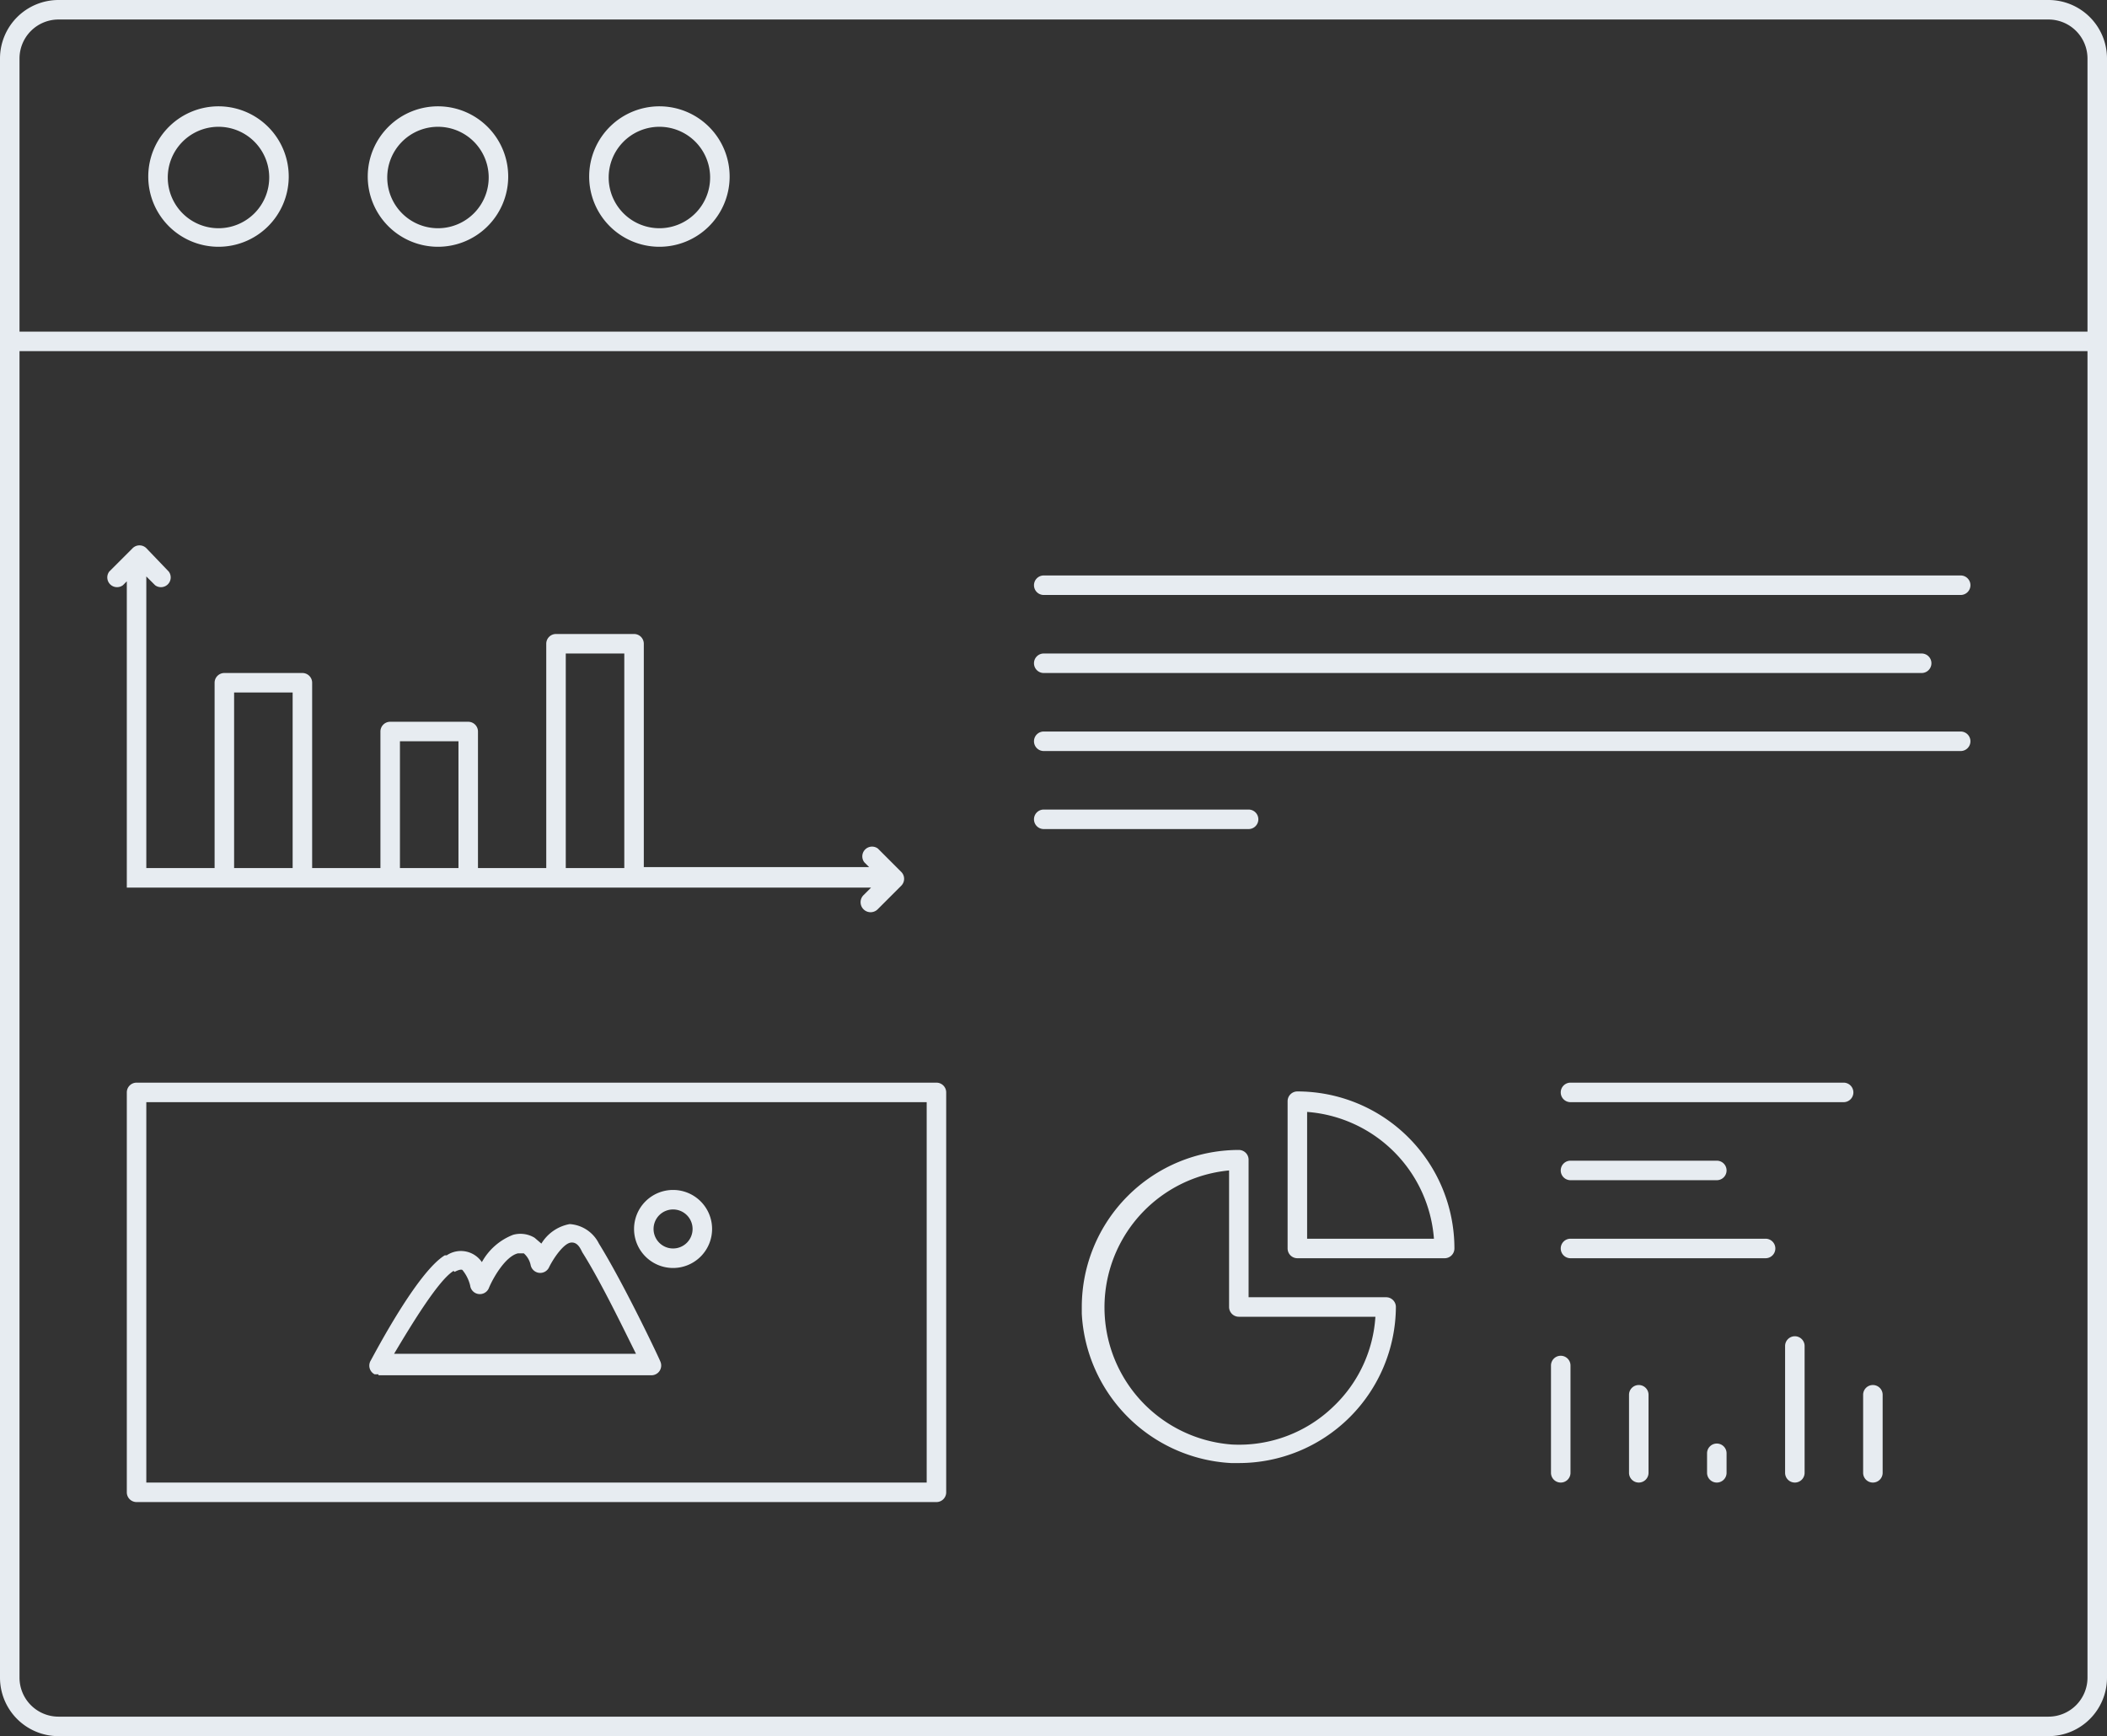 <svg id="chart" xmlns="http://www.w3.org/2000/svg" viewBox="0 0 216 178">
  <rect x="0" y="0" width="216" height="178" fill="#333333" stroke="none"/>
  <path id="window" d="M210 0H6a6 6 0 0 0-6 6v166a6 6 0 0 0 6 6h204a6 6 0 0 0 6-6V6a6 6 0 0 0-6-6zM6 2h204a4 4 0 0 1 4 4v28H2V6a4 4 0 0 1 4-4zm204 174H6a4 4 0 0 1-4-4V36h212v136a4 4 0 0 1-4 4zM22.3 25.3a7.2 7.2 0 1 0-7.1-7.3 7.2 7.2 0 0 0 7.1 7.3zm0-12.3a5.2 5.2 0 1 1-5.1 5.3 5.2 5.2 0 0 1 5.1-5.3zm22.5 12.3a7.2 7.2 0 1 0-7.1-7.3 7.2 7.2 0 0 0 7.1 7.3zm0-12.3a5.2 5.2 0 1 1-5.1 5.3 5.2 5.2 0 0 1 5.1-5.3zm22.7 12.3a7.2 7.2 0 1 0-7.1-7.3 7.2 7.2 0 0 0 7.1 7.3zm0-12.3a5.2 5.2 0 1 1-5.1 5.3 5.2 5.2 0 0 1 5.1-5.3z" fill="#e7ecf1"/>
  <path id="content" d="M13 91h76.3l-.8.8a1 1 0 1 0 1.5 1.4l2.4-2.4a1 1 0 0 0 0-1.4L90 87a1 1 0 0 0-1.4 1.4l.5.5H66V66a1 1 0 0 0-1-1h-8a1 1 0 0 0-1 1v23h-7V75a1 1 0 0 0-1-1h-8a1 1 0 0 0-1 1v14h-7V70a1 1 0 0 0-1-1h-8a1 1 0 0 0-1 1v19h-7V59.1l.9.9a1 1 0 0 0 1.4-1.4L15 56.2a1 1 0 0 0-1.4 0l-2.4 2.4a1 1 0 0 0 1.4 1.4l.4-.4zm45-24h6v22h-6zm-17 9h6v13h-6zm-17-5h6v18h-6zm177-12h-94a1 1 0 0 0 0 2h94a1 1 0 0 0 0-2zm-94 10h90a1 1 0 0 0 0-2h-90a1 1 0 0 0 0 2zm94 6h-94a1 1 0 0 0 0 2h94a1 1 0 0 0 0-2zm-72 9a1 1 0 0 0-1-1h-21a1 1 0 0 0 0 2h21a1 1 0 0 0 1-1zm-33 27H14a1 1 0 0 0-1 1v41a1 1 0 0 0 1 1h82a1 1 0 0 0 1-1v-41a1 1 0 0 0-1-1zm-1 41H15v-39h80zm-56.2-11h28a1 1 0 0 0 .9-1.4c-.1-.3-3.7-7.9-6.3-12.1a3.6 3.6 0 0 0-3-2 4.3 4.3 0 0 0-2.9 2l-.7-.6a2.8 2.8 0 0 0-2.2-.3 6.2 6.2 0 0 0-3.2 2.8 2.6 2.6 0 0 0-3.6-.7h-.2c-2.8 1.7-7.1 9.9-7.6 10.8a1 1 0 0 0 .4 1.4h.4zm7.8-10.6c.2-.1.6-.3.8-.2a4 4 0 0 1 .8 1.6 1 1 0 0 0 1.9.3c.4-1 1.7-3.3 3-3.6h.6a2.2 2.2 0 0 1 .7 1.2 1 1 0 0 0 1.9.2c.5-1 1.5-2.4 2.2-2.5s1 .6 1.2 1c1.9 3 4.3 8 5.5 10.4H40.4c1.9-3.2 4.6-7.6 6.1-8.5zM69 130a4 4 0 1 0-4-4 4 4 0 0 0 4 4zm0-6a2 2 0 1 1-2 2 2 2 0 0 1 2-2zm73.1 9H128v-14.1a1 1 0 0 0-1-1 16.1 16.1 0 0 0-16.1 16.1v.7a16.2 16.2 0 0 0 15.3 15.3h.8a16.1 16.1 0 0 0 16.1-16 1 1 0 0 0-1-1zm-5.4 11.2a13.9 13.9 0 0 1-10.4 3.9 14.1 14.1 0 0 1-.3-28.1v14a1 1 0 0 0 1 1h14a13.9 13.9 0 0 1-4.3 9.2zm-3.7-32.3a1 1 0 0 0-1 1V128a1 1 0 0 0 1 1h15.1a1 1 0 0 0 1-1 16.1 16.1 0 0 0-16.1-16.1zm1 15.1v-13a14.1 14.1 0 0 1 13 13zm26 12a1 1 0 0 0-1 1v11a1 1 0 0 0 2 0v-11a1 1 0 0 0-1-1zm8 3a1 1 0 0 0-1 1v8a1 1 0 0 0 2 0v-8a1 1 0 0 0-1-1zm8 6a1 1 0 0 0-1 1v2a1 1 0 0 0 2 0v-2a1 1 0 0 0-1-1zm8-11a1 1 0 0 0-1 1v13a1 1 0 0 0 2 0v-13a1 1 0 0 0-1-1zm8 5a1 1 0 0 0-1 1v8a1 1 0 0 0 2 0v-8a1 1 0 0 0-1-1zm-3-31h-28a1 1 0 0 0 0 2h28a1 1 0 0 0 0-2zm-28 10h15a1 1 0 0 0 0-2h-15a1 1 0 0 0 0 2zm20 6h-20a1 1 0 0 0 0 2h20a1 1 0 0 0 0-2z" fill="#e7ecf1"/>
</svg>
